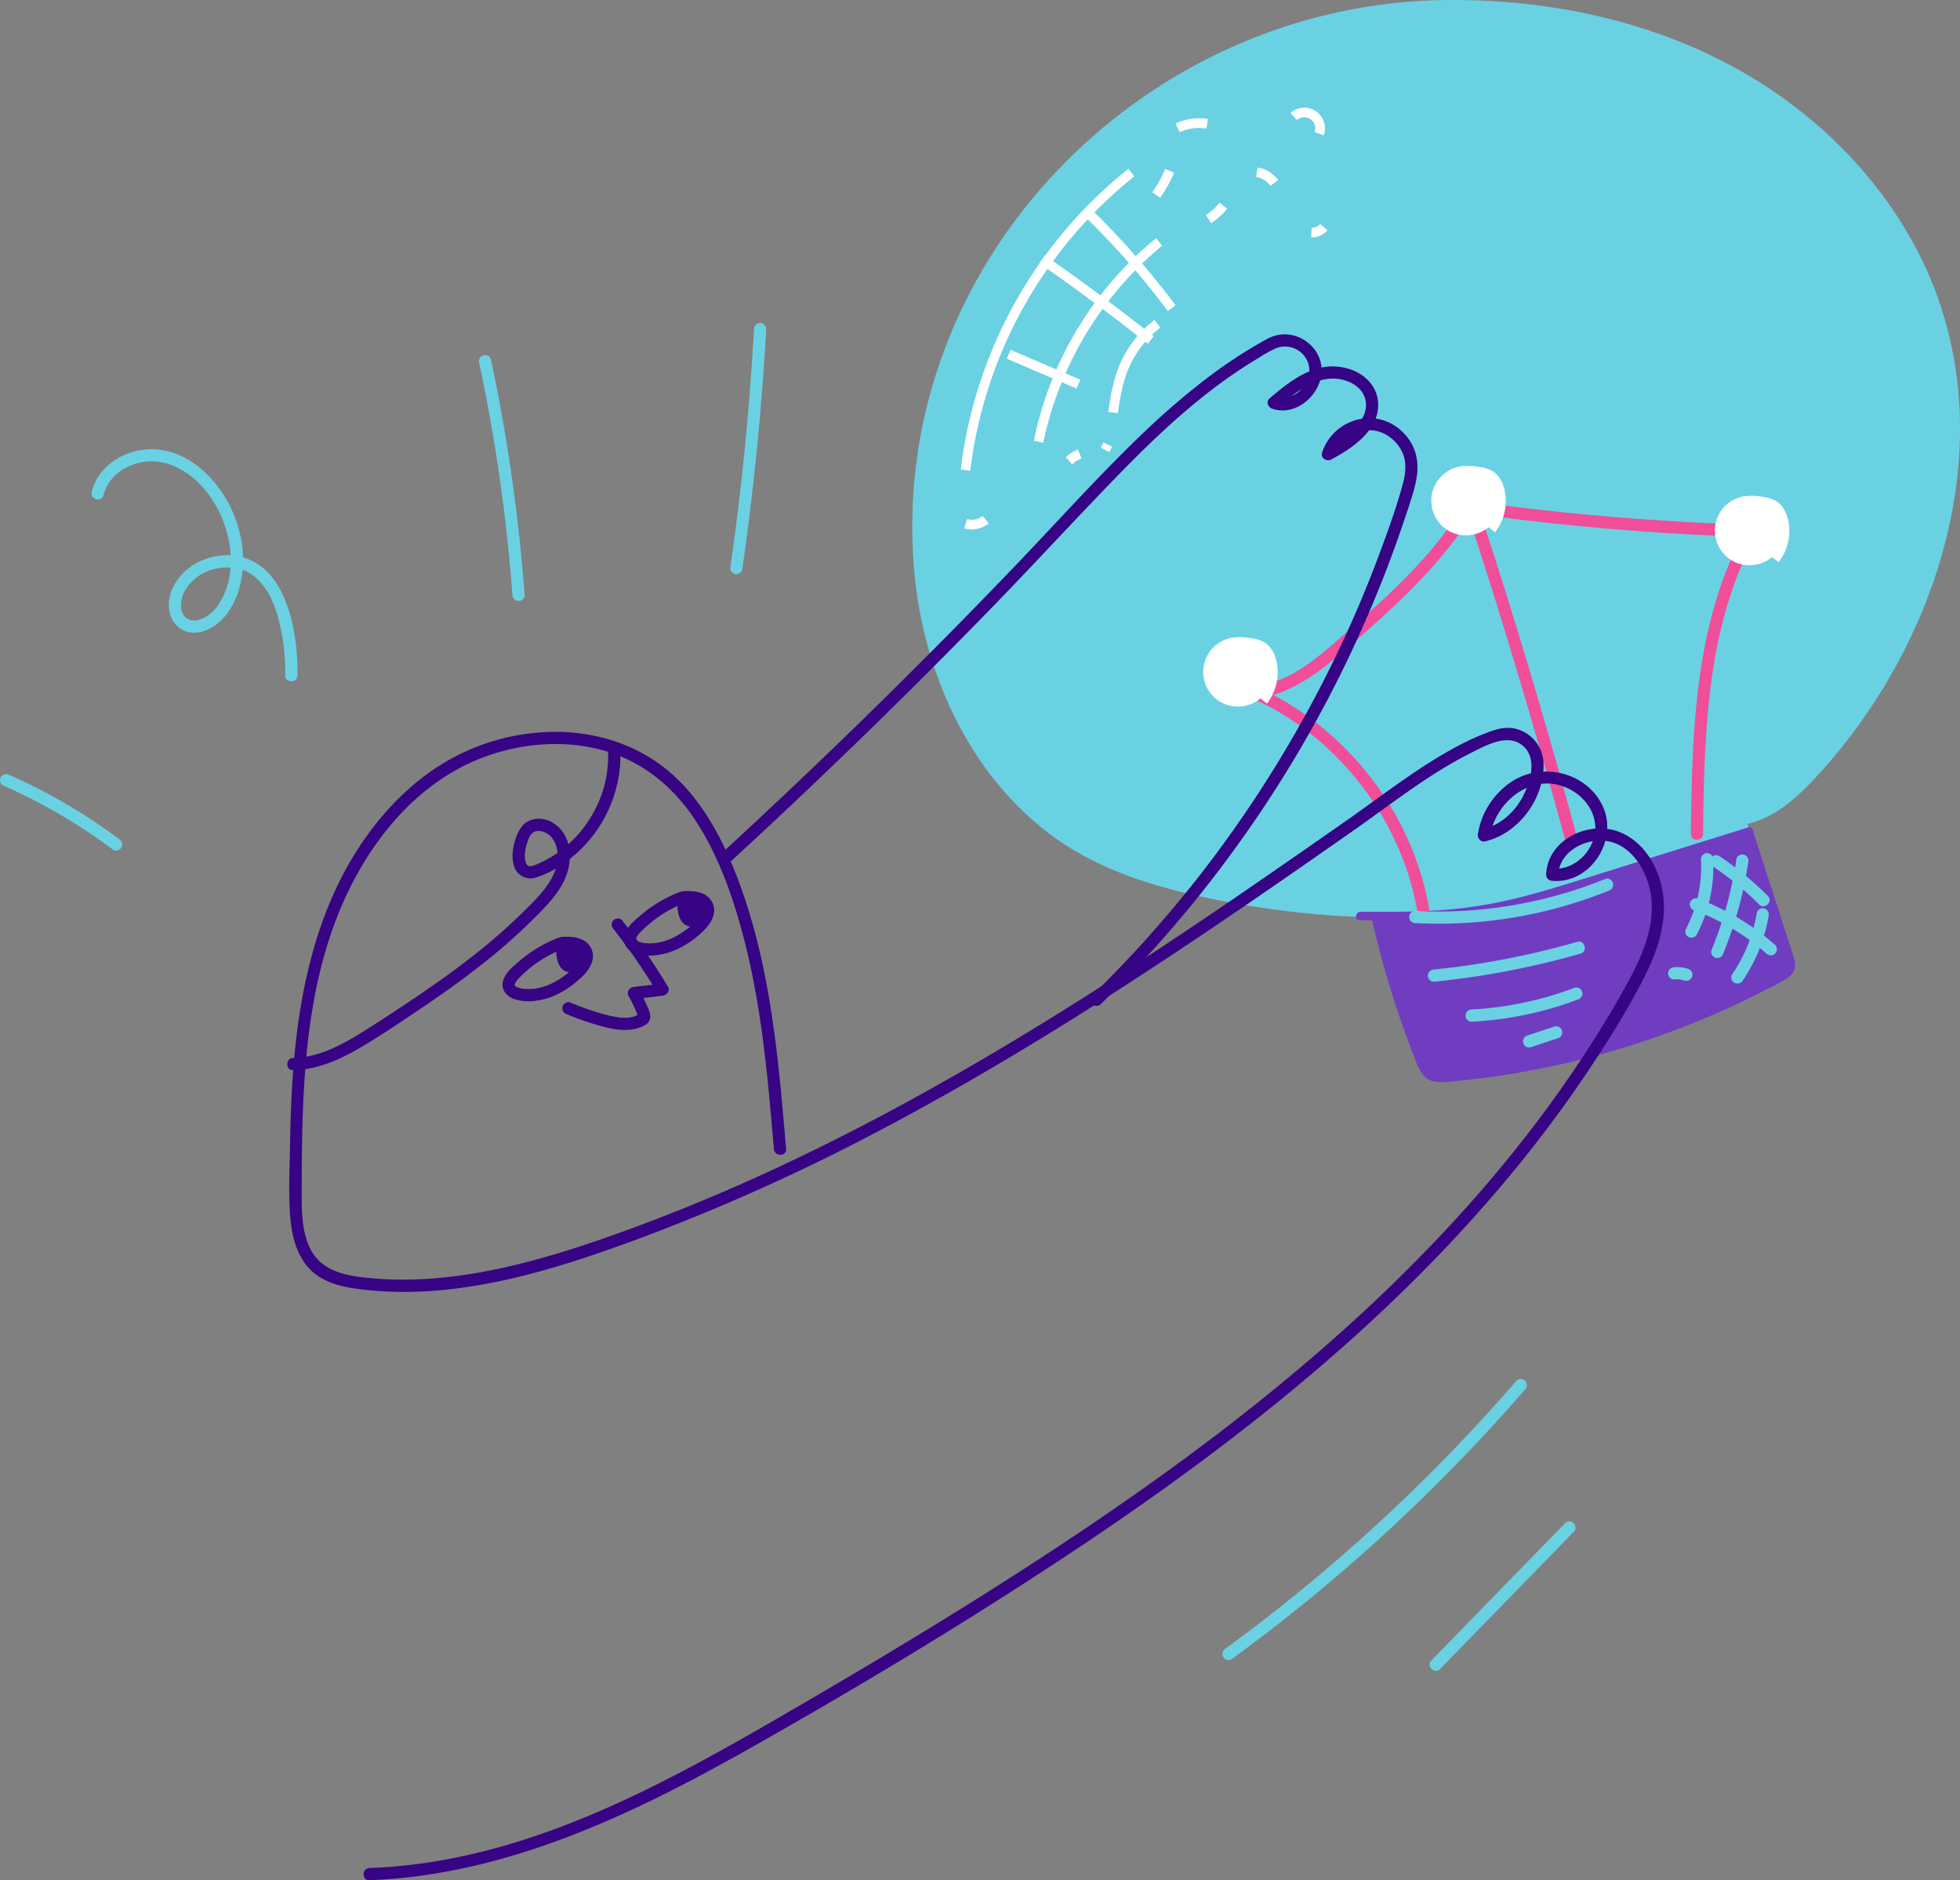 <?xml version="1.0" encoding="UTF-8"?>
<svg xmlns="http://www.w3.org/2000/svg" width="962.973" height="923.789" viewBox="0 0 962.973 923.789">
  <rect x="0" y="0" width="962.973" height="923.789" fill="#808080" stroke="none"/>
  <g id="Group_3207" data-name="Group 3207" transform="translate(-6509.385 -3995.371)">
    <path id="Path_126101" data-name="Path 126101" d="M7461.65,4142.207c-16.839-47.565-53.1-87.133-97.024-111.97s-95.052-35.5-145.506-34.836c-149.658,1.977-274.941,131.507-260.353,282.593,5.25,54.388,32.633,108.689,79.91,136.084,18.91,10.957,40.15,17.28,61.5,21.937a447.066,447.066,0,0,0,84.572,10.131,470.621,470.621,0,0,0,21.864,70.528c1.218,3.058,2.673,6.338,5.574,7.893,2.389,1.28,5.261,1.109,7.961.879a418.531,418.531,0,0,0,164.556-49.574c1.886-1.03,3.894-2.216,4.714-4.2.859-2.081.173-4.444-.518-6.586l-20.944-64.941c13.73-3.079,24.689-13.208,34.215-23.564C7459.513,4314.234,7489.919,4222.052,7461.65,4142.207Z" fill="#6ad1e3" style="isolation: isolate"></path>
    <path id="Path_126102" data-name="Path 126102" d="M7367.633,4254.5c-9.851,17.443-16.275,36.6-20.241,56.19-4.014,19.825-5.7,40.058-6.509,60.244-.457,11.365-.633,22.739-.779,34.111-.049,3.862,5.951,3.864,6,0,.257-20.011.6-40.048,2.417-59.99,1.773-19.489,5.024-38.934,11.148-57.559a166.765,166.765,0,0,1,13.145-29.968c1.9-3.367-3.28-6.394-5.181-3.028Z" fill="#f04e98"></path>
    <path id="Path_126103" data-name="Path 126103" d="M7229.843,4245.854q10.373,31.54,20.075,63.3,9.628,31.52,18.586,63.238,5.081,17.988,9.944,36.036c1,3.724,6.794,2.144,5.786-1.595q-8.641-32.058-17.962-63.928-9.253-31.63-19.175-63.061-5.628-17.824-11.468-35.581a3.068,3.068,0,0,0-3.691-2.095,3.031,3.031,0,0,0-2.1,3.69Z" fill="#f04e98"></path>
    <path id="Path_126104" data-name="Path 126104" d="M7119.966,4336.441a138.59,138.59,0,0,1,47.956,32.776,145.308,145.308,0,0,1,30.954,48.827,136.623,136.623,0,0,1,7.868,31.85,3.092,3.092,0,0,0,3,3c1.475,0,3.189-1.38,3-3a145.3,145.3,0,0,0-19.88-57.86,152.052,152.052,0,0,0-41.168-44.83,141.1,141.1,0,0,0-30.135-16.549c-1.5-.6-3.295.659-3.69,2.1a3.072,3.072,0,0,0,2.095,3.69Z" fill="#f04e98"></path>
    <path id="Path_126105" data-name="Path 126105" d="M7123.847,4338.789c17.34-.952,31.7-11.58,44.42-22.469,13.384-11.46,26.7-23.171,38.892-35.909a216.5,216.5,0,0,0,17.444-20.526c2.623-3.53,4.9-7.274,7.426-10.864.918-1.305,2.274-1.123,3.911-.925,2.5.3,4.988.667,7.483.991q29.858,3.885,59.875,6.364t60.107,3.542q3.716.132,7.431.242c3.862.115,3.858-5.885,0-6q-30.1-.9-60.128-3.194t-59.91-6.016c-4.956-.615-9.9-1.337-14.858-1.929a9.342,9.342,0,0,0-6.686,1.281c-1.83,1.322-2.887,3.389-4.093,5.243a175.957,175.957,0,0,1-16.02,20.8c-11.8,13.292-25.1,25.138-38.447,36.844-12.077,10.6-24.983,22.5-41.239,25.814a38.463,38.463,0,0,1-5.608.708,3.067,3.067,0,0,0-3,3,3.027,3.027,0,0,0,3,3Z" fill="#f04e98"></path>
    <g id="Group_3203" data-name="Group 3203">
      <path id="Path_126106" data-name="Path 126106" d="M7389.421,4471.669c.859-2.081.173-4.443-.519-6.586q-9.97-30.919-19.943-61.839l-79.561,24.862c-17.95,5.609-35.986,11.239-54.58,14.057-18.923,2.867-38.153,2.783-57.291,2.692l-.572,1.029q3.9.163,7.8.262a470.568,470.568,0,0,0,21.865,70.528c1.218,3.058,2.672,6.338,5.574,7.893,2.388,1.28,5.261,1.109,7.961.879a418.541,418.541,0,0,0,164.556-49.574C7386.593,4474.842,7388.6,4473.656,7389.421,4471.669Z" fill="#703dc1"></path>
      <path id="Path_126107" data-name="Path 126107" d="M7390.867,4472.068a9.7,9.7,0,0,0-.082-5.951c-.62-2.244-1.409-4.45-2.124-6.666q-2.186-6.779-4.372-13.557-4.41-13.676-8.821-27.351-2.532-7.849-5.062-15.7a1.524,1.524,0,0,0-1.846-1.048l-74.32,23.225c-12.03,3.759-24.044,7.608-36.251,10.762a222.847,222.847,0,0,1-37.292,6.512c-14.357,1.194-28.776,1.127-43.17,1.059a1.5,1.5,0,0,0-1.295.742l-.572,1.03a1.516,1.516,0,0,0,1.295,2.257q3.9.161,7.8.262l-1.446-1.1a472.573,472.573,0,0,0,15.8,54.468q2.4,6.736,5.011,13.4c1.359,3.471,2.583,7.465,5.409,10.066,3.275,3.013,7.62,2.734,11.749,2.37q6.641-.585,13.26-1.384a419.37,419.37,0,0,0,103.94-26.311q12.58-4.968,24.83-10.73,6.031-2.838,11.969-5.871c3.859-1.971,7.825-3.884,11.523-6.146a9.516,9.516,0,0,0,3.918-3.979c.8-1.743-1.787-3.27-2.59-1.515s-2.389,2.679-4.009,3.573c-1.9,1.051-3.821,2.071-5.743,3.084q-5.8,3.053-11.691,5.922-11.711,5.7-23.764,10.659a419.4,419.4,0,0,1-100.492,27.282q-6.513.919-13.054,1.623c-4.225.456-8.635,1.2-12.89,1.038a7.334,7.334,0,0,1-5.219-2.11,14.554,14.554,0,0,1-2.644-4.356c-1.785-4.079-3.288-8.307-4.83-12.481a470.724,470.724,0,0,1-16.02-52.665q-.81-3.361-1.572-6.734a1.525,1.525,0,0,0-1.447-1.1q-3.9-.1-7.8-.262l1.295,2.257.572-1.029-1.295.743c12.925.061,25.866.121,38.77-.732a223.263,223.263,0,0,0,37.345-5.664c12.2-2.923,24.185-6.666,36.155-10.407l37.637-11.761,41.924-13.1-1.845-1.047q8.591,26.638,17.182,53.276l2.454,7.611c.7,2.17,1.649,4.48.825,6.741C7387.312,4473.088,7390.21,4473.871,7390.867,4472.068Z" fill="#703dc1"></path>
    </g>
    <path id="Path_126108" data-name="Path 126108" d="M6895.6,4559.88c-3.913-46.109-7.9-93.282-25.279-136.646-7.364-18.38-17.366-36.474-32.818-49.291-14.282-11.848-32.236-18.012-50.675-18.89a106.475,106.475,0,0,0-54.06,12.172c-16.844,8.835-31.012,22.266-42.213,37.518-25.543,34.781-34.569,78.057-37.4,120.336-.794,11.858-1.142,23.741-1.328,35.622-.168,10.74-.744,21.651.141,32.371.7,8.473,2.561,17.138,7.949,23.941,6.364,8.036,16.308,10.508,26.023,11.739,46.927,5.946,93.769-8.695,137.273-24.766a1005.5,1005.5,0,0,0,122.6-55.437c40.091-21.272,78.972-44.762,117.071-69.406,38.046-24.609,75.326-50.375,112.417-76.393,18.323-12.854,36.294-27.155,56.361-37.228,7.64-3.834,19.022-10.538,26.56-3.164,6.508,6.366,2.9,17.839-.856,24.752-4.227,7.774-11.08,13.718-19.76,15.819l3.69,3.69c3.061-18.871,23.178-33.577,41.121-22.446,7.628,4.731,12.584,13.56,10.14,22.569-2.463,9.084-10.926,16.254-20.543,15.388l3,3c.433-11.27,13.108-17.951,23.348-16.607,12.779,1.678,20.384,14.981,22.13,26.627,2.29,15.278-4.463,30.295-11.6,43.374-6.867,12.576-14.406,24.812-22.29,36.773-31.268,47.433-69.445,89.972-111.318,128.257-42.483,38.842-88.72,73.37-136.512,105.375-48.265,32.322-98.142,62.221-148.409,91.308-54.749,31.68-112.713,62.82-176.356,71.023q-11.492,1.481-23.081,1.9c-3.849.146-3.868,6.146,0,6,66.446-2.505,127.759-31.531,184.713-63.593,53.5-30.118,106.308-61.86,157.531-95.713,49.94-33,98.341-68.623,142.779-108.8,43.787-39.592,83.639-83.786,116.128-133.171,8.315-12.64,16.345-25.579,23.415-38.963,7.1-13.439,13.071-28.547,10.982-44.021-1.68-12.437-8.484-24.984-20.341-30.3-10.207-4.574-23.189-1.792-30.944,6.207a21.5,21.5,0,0,0-6.17,14.325,3.065,3.065,0,0,0,3,3c18.617,1.677,32.389-19.71,24.987-36.26-7.637-17.078-30.013-22.448-45.179-12.286a38.249,38.249,0,0,0-16.312,25.44c-.363,2.241,1.3,4.269,3.691,3.691,16.638-4.027,29.169-21.427,28.534-38.513a18.065,18.065,0,0,0-13.435-16.718c-4.355-1.118-8.418-.277-12.562,1.207a119.709,119.709,0,0,0-14.682,6.457c-19.6,10.15-37.257,24.128-55.277,36.767q-27.691,19.422-55.593,38.541c-36.9,25.179-74.285,49.688-112.647,72.595s-77.689,44.2-118.308,62.8q-30.489,13.965-61.923,25.72c-21.863,8.129-44.071,15.659-66.874,20.7-22.858,5.051-46.541,7.478-69.868,4.556-10.172-1.274-19.929-4.25-24.793-14.022-3.985-8.008-4.178-17.575-4.163-26.331.081-45.07.5-91.87,16.617-134.593,13.464-35.7,39.112-69.466,76.511-81.8,17.537-5.783,36.786-7,54.686-2.117,19.172,5.229,34.522,17.648,45.386,34.106,11.833,17.927,19.009,38.827,24.324,59.5,5.8,22.577,9.04,45.718,11.421,68.878,1.144,11.129,2.1,22.277,3.042,33.424.324,3.819,6.327,3.854,6,0Z" fill="#360484"></path>
    <path id="Path_126109" data-name="Path 126109" d="M6867.05,4419.861q33.555-30.809,66.225-62.561t64.41-64.428c20.235-20.828,39.866-42.229,60.091-63.062,18.888-19.456,38.738-38.3,61.458-53.257q4.1-2.7,8.316-5.217a73.46,73.46,0,0,1,8.5-4.768,12.092,12.092,0,0,1,12.365,1.847,11.631,11.631,0,0,1,3.9,11.941,14.763,14.763,0,0,1-9.622,10.141,10.428,10.428,0,0,1-6.682-.117l1.323,5.014c8.97-7.566,20.237-16.933,32.81-13.146,4.378,1.318,8.594,4.306,9.922,8.872,1.433,4.929-.694,9.716-3.947,13.4-4.334,4.914-10.028,8.439-15.785,11.448l4.407,3.387c2.975-9.327,13.757-14.944,23.027-11.63a19.122,19.122,0,0,1,10.179,9.053c2.827,5.33,2.07,11.253.531,16.862-3.208,11.687-7.4,23.2-11.632,34.545q-6.237,16.719-13.49,33.034a597.847,597.847,0,0,1-73.592,123.014,589.824,589.824,0,0,1-47.388,53.885q-3.189,3.207-6.428,6.366c-2.767,2.7,1.477,6.943,4.243,4.243a590.711,590.711,0,0,0,50.325-55.8,603.4,603.4,0,0,0,42.9-61.6,597.03,597.03,0,0,0,34.773-66.3q7.71-17.26,14.341-34.977,3.313-8.873,6.34-17.847c2.062-6.114,4.253-12.272,5.8-18.539,1.575-6.367,1.776-12.818-1.026-18.858a24.988,24.988,0,0,0-10.991-11.435c-10.283-5.314-22.87-2-29.871,7.057a23.635,23.635,0,0,0-3.834,7.337c-.836,2.62,2.2,4.542,4.407,3.388,10.908-5.7,25.1-15.451,22.92-29.63-.967-6.295-5.623-11.326-11.33-13.843a27.117,27.117,0,0,0-19.653-.818c-8.489,2.825-15.47,8.607-22.207,14.291-1.85,1.56-.627,4.338,1.324,5.014,11.709,4.055,24.107-6.914,24.294-18.61.186-11.631-11.678-20.407-22.769-17.275-3.188.9-6.087,2.768-8.932,4.412q-4.5,2.6-8.87,5.418c-5.918,3.81-11.655,7.9-17.232,12.188a378.768,378.768,0,0,0-32.221,28.1c-21.328,20.628-41.147,42.787-61.686,64.188q-32.893,34.275-66.8,67.559t-68.783,65.538q-4.3,3.976-8.614,7.937c-2.851,2.617,1.4,6.851,4.242,4.242Z" fill="#360484"></path>
    <path id="Path_126110" data-name="Path 126110" d="M6808.061,4363.713c1.119,17.246-6.236,34.3-18.947,46.028a54.223,54.223,0,0,1-10.207,7.437,52.626,52.626,0,0,1-5.492,2.712,12.289,12.289,0,0,1-3.239,1.055,4.293,4.293,0,0,1-.865-.017c.176.019.47.14,0-.032-.157-.057-.328-.1-.487-.148.643.217-.014-.068-.158-.122-.421-.159-.106-.084.037.048-.144-.133-.278-.281-.422-.413-.311-.284.253.4.024.045-.11-.172-.223-.339-.323-.518-.081-.146-.153-.3-.226-.447.248.516.051.127.014,0-.125-.433-.263-.856-.354-1.3-.037-.182-.07-.366-.1-.55.091.569,0-.056-.011-.2-.027-.444-.056-.885-.057-1.33,0-.4.01-.807.034-1.209.012-.211.138-1.478.078-1.027a26.686,26.686,0,0,1,1.487-5.6,10.339,10.339,0,0,1,1.41-2.749,4.2,4.2,0,0,1,1.787-1.4,4.66,4.66,0,0,1,2.02-.33,7.061,7.061,0,0,1,2.673.543,9.228,9.228,0,0,1,3.968,3c2.532,3.37,3.137,7.915,2.462,11.907-1.67,9.871-9.8,17.443-16.583,24.171-15.32,15.2-32.595,28.222-50.4,40.355q-13.441,9.162-27.2,17.866c-8.747,5.52-17.95,10.81-28.2,12.883a41.384,41.384,0,0,1-7.359.795c-3.855.079-3.869,6.08,0,6,11.783-.244,22.719-5.058,32.734-10.924s19.688-12.433,29.321-18.912c19.529-13.135,38.6-27.21,55.344-43.82,7.691-7.63,16.614-16.334,18.242-27.575.756-5.221.11-10.832-2.863-15.314-2.772-4.18-7.639-7.274-12.8-6.954a10.53,10.53,0,0,0-7.141,3.19,18.651,18.651,0,0,0-3.711,7.162c-1.268,3.885-1.878,8.423-.731,12.416a8.486,8.486,0,0,0,10.852,6.095,47.5,47.5,0,0,0,13.41-6.761,65.092,65.092,0,0,0,28-49.149,55.969,55.969,0,0,0-.03-6.9,3.071,3.071,0,0,0-3-3,3.026,3.026,0,0,0-3,3Z" fill="#360484"></path>
    <path id="Path_126111" data-name="Path 126111" d="M6783.658,4456.123a66.959,66.959,0,0,0-19.51,11.77c-2.859,2.485-6.347,5.409-7.521,9.142-1.37,4.36,1.526,7.865,5.472,9.259a24.1,24.1,0,0,0,11.111.7,34.477,34.477,0,0,0,10.524-3.373,45.851,45.851,0,0,0,9.521-6.439c2.919-2.514,5.774-5.44,7-9.18a8.889,8.889,0,0,0-4-10.532c-3.133-1.8-7-1.989-10.526-1.788a3.067,3.067,0,0,0-3,3,3.027,3.027,0,0,0,3,3,16.367,16.367,0,0,1,6.826.64c.53.19-.571-.311.274.115a7.622,7.622,0,0,1,.779.446c.509.336.19.146.1.063a4.767,4.767,0,0,1,.614.626c-.345-.438.185.366.193.383-.2-.38.07.167.087.229a3,3,0,0,1,.039,1.655c-.687,2.757-3.114,4.887-5.157,6.694a40.313,40.313,0,0,1-7.132,5.046c-4.81,2.67-10.4,4.324-15.922,3.57a10.143,10.143,0,0,1-3.3-.911c-.778-.437-1.054-.629-.707-1.607a8.83,8.83,0,0,1,2.178-2.9q1.676-1.728,3.485-3.321a58.585,58.585,0,0,1,17.177-10.5,3.091,3.091,0,0,0,2.1-3.69,3.022,3.022,0,0,0-3.69-2.1Z" fill="#360484"></path>
    <path id="Path_126112" data-name="Path 126112" d="M6790.461,4457.574a5.017,5.017,0,0,0-3.711-.355,6,6,0,0,0-3.04,2.3c-1.343,1.848-1.112,4.3-.719,6.4a11.061,11.061,0,0,0,1.585,4.367,6.115,6.115,0,0,0,5.6,2.81,6.783,6.783,0,0,0,3.276-1.129,9.483,9.483,0,0,0,2.386-2.453,9.2,9.2,0,0,0,1.272-2.735,5.77,5.77,0,0,0-.4-4.1,6.939,6.939,0,0,0-2.235-2.413,11.148,11.148,0,0,0-1.944-1.18,6.764,6.764,0,0,0-3.484-.816,5.433,5.433,0,0,0-4.014,2.378c-2.452,3.32-1.708,8.819,2.242,10.652a6.154,6.154,0,0,0,6.5-.518,6.972,6.972,0,0,0,2.632-5.448,9.4,9.4,0,0,0-2.3-5.838c-1.5-1.917-4.057-3.465-6.458-2.069-2.361,1.373-2.38,4.515-1.864,6.866a9.837,9.837,0,0,0,2.759,4.92,3.966,3.966,0,0,0,4.781.742,4.661,4.661,0,0,0,2.037-3.885,7.8,7.8,0,0,0-2.09-5.7,4.359,4.359,0,0,0-3.856-1.54,4.429,4.429,0,0,0-3.429,3.067,7.147,7.147,0,0,0-.211,3.677,10.6,10.6,0,0,0,1.006,2.906,19.674,19.674,0,0,0,1.277,2.2,3,3,0,0,0,5.181-3.028,18.7,18.7,0,0,1-1.459-2.6l.3.716a7.6,7.6,0,0,1-.523-1.791l.107.8a5.358,5.358,0,0,1-.015-1.157l-.107.8a3.947,3.947,0,0,1,.227-.925l-.3.717c.057-.121.4-.634.058-.178q-.275.333-.048.1-.672.464-.274.268l-.716.3.123-.035-.8.107a.859.859,0,0,1,.262-.011l-.8-.107a.905.905,0,0,1,.277.077l-.716-.3a1.426,1.426,0,0,1,.252.146q-.612-.489-.27-.181c.071.069.141.141.208.215q.3.348-.186-.261a11.462,11.462,0,0,1,.584,1.041l-.3-.717a5.411,5.411,0,0,1,.312,1.152l-.107-.8a5.177,5.177,0,0,1,.016,1.192l.107-.8a2.84,2.84,0,0,1-.163.653l.3-.717a1.45,1.45,0,0,1-.122.229,2.116,2.116,0,0,1,.724-.752l.717-.3a.669.669,0,0,1-.234.061l.8-.107-.14-.005.8.107a.847.847,0,0,1-.265-.085l.717.3c-.434-.253.383.388.2.167-.079-.1-.182-.18-.267-.272s-.167-.2-.254-.292c-.221-.244.449.645.142.177a8.781,8.781,0,0,1-.744-1.351l.3.717a7.851,7.851,0,0,1-.492-1.784l.107.8a7.285,7.285,0,0,1-.014-1.841l-.107.8a3.06,3.06,0,0,1,.146-.571l-.3.716q.213-.4-.24.247-.658.442-.268.238l-.717.3a.958.958,0,0,1,.249-.061l-.8.107a1.147,1.147,0,0,1,.259,0l-.8-.107a2.424,2.424,0,0,1,.4.1l-.716-.3c.159.07.3.157.452.24.261.144-.595-.525-.14-.1a9.626,9.626,0,0,1,.681.75c.386.448-.4-.593-.08-.1.087.134.181.263.266.4a7.679,7.679,0,0,1,.519.981l-.3-.717a6.048,6.048,0,0,1,.416,1.513l-.107-.8a4.832,4.832,0,0,1-.011,1.114l.107-.8a4.844,4.844,0,0,1-.289,1.057l.3-.717a4.454,4.454,0,0,1-.278.544c-.063.1-.273.377.044-.025.346-.439.051-.071-.021.006s-.127.123-.19.186c-.3.3.29-.245.295-.221.014.066-.522.289-.59.317l.717-.3a3.526,3.526,0,0,1-.646.17l.8-.107a3.671,3.671,0,0,1-.8.007l.8.107a3.954,3.954,0,0,1-.908-.236l.717.3a4.24,4.24,0,0,1-.544-.275c-.056-.034-.259-.122-.282-.19.018.054.626.529.244.162-.065-.063-.124-.132-.188-.2-.245-.241.423.631.177.233a5.045,5.045,0,0,1-.34-.64l.3.717a4.736,4.736,0,0,1-.269-1.018l.107.8a5.267,5.267,0,0,1,0-1.212l-.107.8a5.65,5.65,0,0,1,.363-1.326l-.3.716c.146-.327.384-.616.526-.937-.3.373-.376.475-.223.3a2.01,2.01,0,0,1,.163-.166q-.621.446-.239.188a1.976,1.976,0,0,1,.284-.142l-.717.3a2.994,2.994,0,0,1,.457-.124l-.8.107a3.139,3.139,0,0,1,.628-.008l-.8-.107a4.576,4.576,0,0,1,1.109.309l-.716-.3a11.308,11.308,0,0,1,1.877,1.068c.554.384-.476-.437-.078-.068.107.1.218.191.32.295.067.068.131.138.193.211l-.3-.384c.1.023.234.4.273.487l-.3-.717a3.028,3.028,0,0,1,.159.57l-.107-.8a3.419,3.419,0,0,1,0,.663l.107-.8a4.874,4.874,0,0,1-.319,1.135l.3-.716a8.929,8.929,0,0,1-.46.92c-.091.156-.185.308-.287.457-.147.215-.5.472.1-.117a5.564,5.564,0,0,0-.641.652q.618-.46.245-.19l-.127.085a4.339,4.339,0,0,1-.541.292l.717-.3a4.427,4.427,0,0,1-1.032.3l.8-.107a3.883,3.883,0,0,1-.91,0l.8.107a3.551,3.551,0,0,1-.73-.2l.716.3c-.2-.09-.371-.221-.564-.316.6.3.471.389.22.143-.075-.074-.139-.162-.216-.233-.2-.185.44.663.2.249-.055-.094-.117-.183-.172-.277a6.133,6.133,0,0,1-.324-.655l.3.716a14.4,14.4,0,0,1-.841-3.382l.107.8a7.438,7.438,0,0,1-.055-1.712l-.107.8a4.651,4.651,0,0,1,.241-.985l-.3.716a4.814,4.814,0,0,1,.243-.464c.237-.419-.51.544-.137.193.273-.258.34-.139-.206.124.154-.074.294-.183.451-.257l-.717.3a2.639,2.639,0,0,1,.6-.172l-.8.107a2.276,2.276,0,0,1,.493.005l-.8-.108a2.594,2.594,0,0,1,.363.1l-.717-.3.118.053a3.27,3.27,0,0,0,2.312.3,3,3,0,0,0,2.095-3.69,2.9,2.9,0,0,0-1.379-1.793Z" fill="#360484"></path>
    <path id="Path_126113" data-name="Path 126113" d="M6843.211,4433.667a66.933,66.933,0,0,0-19.509,11.77c-2.86,2.485-6.348,5.409-7.521,9.142-1.371,4.359,1.526,7.864,5.471,9.259a24.117,24.117,0,0,0,11.111.7,34.512,34.512,0,0,0,10.524-3.373,45.9,45.9,0,0,0,9.521-6.439c2.919-2.514,5.774-5.441,7-9.181a8.887,8.887,0,0,0-4-10.531c-3.132-1.8-7-1.989-10.526-1.788a3.067,3.067,0,0,0-3,3,3.029,3.029,0,0,0,3,3,16.341,16.341,0,0,1,6.826.64c.531.19-.571-.312.275.115a7.913,7.913,0,0,1,.778.446c.509.335.19.145.095.063a4.762,4.762,0,0,1,.614.625c-.344-.438.185.367.193.383-.2-.379.07.167.087.23a2.99,2.99,0,0,1,.039,1.655c-.687,2.756-3.113,4.886-5.157,6.694a40.251,40.251,0,0,1-7.132,5.045c-4.809,2.671-10.4,4.325-15.921,3.571a10.139,10.139,0,0,1-3.305-.912c-.779-.436-1.055-.628-.708-1.606a8.835,8.835,0,0,1,2.178-2.9q1.677-1.728,3.485-3.322a58.582,58.582,0,0,1,17.177-10.5,3.09,3.09,0,0,0,2.095-3.69,3.02,3.02,0,0,0-3.69-2.1Z" fill="#360484"></path>
    <path id="Path_126114" data-name="Path 126114" d="M6850.015,4435.117a5.033,5.033,0,0,0-3.712-.355,6.006,6.006,0,0,0-3.04,2.3c-1.343,1.848-1.111,4.3-.719,6.405a11.081,11.081,0,0,0,1.585,4.368,6.115,6.115,0,0,0,5.6,2.809,6.782,6.782,0,0,0,3.277-1.128,9.47,9.47,0,0,0,2.385-2.454,9.228,9.228,0,0,0,1.273-2.735,5.775,5.775,0,0,0-.4-4.1,6.946,6.946,0,0,0-2.235-2.413,11.246,11.246,0,0,0-1.944-1.181,6.759,6.759,0,0,0-3.485-.815,5.434,5.434,0,0,0-4.014,2.378c-2.452,3.319-1.708,8.818,2.243,10.652a6.154,6.154,0,0,0,6.5-.518,6.975,6.975,0,0,0,2.633-5.449,9.4,9.4,0,0,0-2.3-5.837c-1.5-1.918-4.057-3.466-6.458-2.07-2.361,1.373-2.379,4.516-1.864,6.867a9.842,9.842,0,0,0,2.759,4.92,3.968,3.968,0,0,0,4.782.742,4.661,4.661,0,0,0,2.036-3.886,7.8,7.8,0,0,0-2.09-5.7,4.356,4.356,0,0,0-3.855-1.54,4.424,4.424,0,0,0-3.429,3.067,7.146,7.146,0,0,0-.212,3.677,10.655,10.655,0,0,0,1.006,2.906,20.009,20.009,0,0,0,1.277,2.2,3,3,0,1,0,5.181-3.028,18.662,18.662,0,0,1-1.458-2.6l.3.717a7.544,7.544,0,0,1-.522-1.792l.107.8a5.266,5.266,0,0,1-.016-1.157l-.107.8a4.013,4.013,0,0,1,.227-.924l-.3.717c.056-.121.4-.635.058-.179q-.278.334-.049.1-.672.463-.273.269l-.717.3.123-.035-.8.107a.826.826,0,0,1,.262-.011l-.8-.108a.963.963,0,0,1,.277.078l-.717-.3a1.445,1.445,0,0,1,.252.147q-.612-.489-.27-.181c.072.069.141.141.208.215q.3.348-.185-.261a11.445,11.445,0,0,1,.584,1.04l-.3-.716a5.471,5.471,0,0,1,.313,1.152l-.107-.8a5.232,5.232,0,0,1,.015,1.192l.107-.8a2.754,2.754,0,0,1-.163.652l.3-.716a1.457,1.457,0,0,1-.122.228,2.146,2.146,0,0,1,.723-.752l.717-.3a.644.644,0,0,1-.233.06l.8-.107-.14-.005.8.108a.848.848,0,0,1-.264-.086l.716.3c-.434-.253.383.387.2.166-.08-.1-.182-.179-.268-.272s-.167-.2-.253-.291c-.222-.244.448.644.141.177a8.791,8.791,0,0,1-.743-1.351l.3.716a7.905,7.905,0,0,1-.491-1.783l.107.8a7.308,7.308,0,0,1-.015-1.841l-.107.8a2.941,2.941,0,0,1,.147-.572l-.3.717q.213-.4-.24.247c-.438.294-.528.373-.268.237l-.716.3a.944.944,0,0,1,.248-.062l-.8.107a1.124,1.124,0,0,1,.259,0l-.8-.107a2.293,2.293,0,0,1,.4.1l-.717-.3c.16.069.3.157.452.24.261.144-.6-.525-.14-.1a9.638,9.638,0,0,1,.682.75c.386.448-.4-.593-.081-.1.087.134.182.263.267.4a7.8,7.8,0,0,1,.518.981l-.3-.716a6.06,6.06,0,0,1,.415,1.512l-.107-.8a4.888,4.888,0,0,1-.01,1.114l.107-.8a4.844,4.844,0,0,1-.29,1.057l.3-.716a4.526,4.526,0,0,1-.278.544c-.063.1-.272.376.045-.026.346-.439.051-.07-.021.006s-.127.124-.19.187c-.3.3.29-.246.295-.221.013.065-.523.288-.591.317l.717-.3a3.432,3.432,0,0,1-.646.171l.8-.107a3.676,3.676,0,0,1-.8.007l.8.107a4.044,4.044,0,0,1-.907-.236l.716.3a4.148,4.148,0,0,1-.544-.275c-.055-.034-.259-.121-.282-.189.018.053.627.529.245.161-.066-.063-.124-.132-.189-.195-.245-.241.424.631.177.233a4.92,4.92,0,0,1-.339-.64l.3.716a4.636,4.636,0,0,1-.268-1.018l.107.8a5.24,5.24,0,0,1,0-1.212l-.107.8a5.642,5.642,0,0,1,.364-1.326l-.3.717c.146-.328.384-.616.526-.938-.3.374-.376.475-.223.3.051-.058.106-.114.163-.167q-.62.446-.239.189a2.061,2.061,0,0,1,.284-.143l-.717.3a2.983,2.983,0,0,1,.457-.124l-.8.107a3.213,3.213,0,0,1,.628-.009l-.8-.107a4.6,4.6,0,0,1,1.11.31l-.717-.3a11.277,11.277,0,0,1,1.878,1.069c.554.383-.476-.437-.079-.069.107.1.218.191.32.295.067.068.132.139.193.211l-.3-.384c.1.023.234.4.273.488l-.3-.717a3.037,3.037,0,0,1,.159.569l-.107-.8a3.343,3.343,0,0,1,0,.663l.107-.8a4.9,4.9,0,0,1-.32,1.136l.3-.717a9.044,9.044,0,0,1-.46.921c-.09.155-.185.308-.286.456-.147.215-.5.473.1-.117a5.641,5.641,0,0,0-.641.652q.618-.46.246-.189l-.128.085a4.571,4.571,0,0,1-.54.292l.716-.3a4.464,4.464,0,0,1-1.032.3l.8-.108a3.887,3.887,0,0,1-.91,0l.8.107a3.585,3.585,0,0,1-.731-.2l.717.3c-.2-.09-.372-.22-.564-.316.6.3.47.39.219.143-.075-.073-.139-.162-.216-.233-.2-.184.44.663.2.249-.054-.093-.117-.182-.172-.276a6.334,6.334,0,0,1-.324-.656l.3.717a14.411,14.411,0,0,1-.841-3.383l.107.8a7.44,7.44,0,0,1-.054-1.712l-.108.8a4.58,4.58,0,0,1,.242-.985l-.3.717a4.785,4.785,0,0,1,.243-.465c.237-.418-.509.544-.137.194.274-.258.341-.139-.206.124.154-.074.294-.183.451-.258l-.716.3a2.648,2.648,0,0,1,.6-.173l-.8.108a2.312,2.312,0,0,1,.493,0l-.8-.107a2.385,2.385,0,0,1,.362.1l-.717-.3.118.052a3.265,3.265,0,0,0,2.312.3,3.06,3.06,0,0,0,1.793-1.379,3.027,3.027,0,0,0,.3-2.312,2.911,2.911,0,0,0-1.378-1.793Z" fill="#360484"></path>
    <path id="Path_126115" data-name="Path 126115" d="M6810.764,4451.758a303.661,303.661,0,0,1,21.552,31.321l2.59-4.514-14.093,1.72c-2.19.267-3.825,2.359-2.59,4.514,1.073,1.873,2.067,3.789,2.96,5.755q.6,1.332,1.132,2.693c.153.4.274.853.46,1.234q.149.591.106.348a1.716,1.716,0,0,1,.379-.974,19.173,19.173,0,0,0-2.081.874,14.991,14.991,0,0,1-2.234.523,22.067,22.067,0,0,1-5.887-.066,67.707,67.707,0,0,1-11.284-2.789c-4.181-1.3-8.291-2.815-12.326-4.514-1.494-.629-3.3.677-3.69,2.1a3.079,3.079,0,0,0,2.1,3.691,135.33,135.33,0,0,0,14.121,5.059c4.556,1.348,9.269,2.593,14.05,2.665a21.863,21.863,0,0,0,6.948-.939c2.274-.73,5.13-1.867,5.76-4.456.622-2.554-1-5.364-1.992-7.627a68.482,68.482,0,0,0-3.336-6.6l-2.591,4.514,14.093-1.72c2.152-.263,3.876-2.376,2.59-4.515a315.58,315.58,0,0,0-22.489-32.535c-1-1.274-3.193-1.05-4.243,0a3.074,3.074,0,0,0,0,4.243Z" fill="#360484"></path>
    <path id="Path_126116" data-name="Path 126116" d="M7204.739,4448.9a223.28,223.28,0,0,0,74.949-8.891q10.215-3.03,20.1-7.044a3.1,3.1,0,0,0,2.1-3.69c-.392-1.423-2.18-2.708-3.691-2.1A218.29,218.29,0,0,1,7226.035,4443q-10.644.474-21.3-.092a3,3,0,0,0,0,6Z" fill="#6ad1e3"></path>
    <path id="Path_126117" data-name="Path 126117" d="M7213.913,4477.714a412.528,412.528,0,0,0,56.337-9.653q7.876-1.928,15.671-4.169c3.705-1.063,2.13-6.854-1.595-5.785a406.593,406.593,0,0,1-54.872,11.729c-5.166.735-10.349,1.351-15.541,1.878a3.084,3.084,0,0,0-3,3,3.021,3.021,0,0,0,3,3Z" fill="#6ad1e3"></path>
    <path id="Path_126118" data-name="Path 126118" d="M7232.413,4497.36a172.9,172.9,0,0,0,52.234-10.915,3.085,3.085,0,0,0,2.1-3.69,3.023,3.023,0,0,0-3.69-2.1,167.594,167.594,0,0,1-50.639,10.7,3.064,3.064,0,0,0-3,3,3.028,3.028,0,0,0,3,3Z" fill="#6ad1e3"></path>
    <path id="Path_126119" data-name="Path 126119" d="M7261.476,4509.913l13.253-4.42a3,3,0,0,0-1.6-5.786l-13.253,4.421a3,3,0,0,0,1.6,5.785Z" fill="#6ad1e3"></path>
    <path id="Path_126120" data-name="Path 126120" d="M7345.081,4417.54a65.483,65.483,0,0,1-7.27,34.04,3.067,3.067,0,0,0,1.076,4.1,3.033,3.033,0,0,0,4.1-1.077,71.522,71.522,0,0,0,8.089-37.068,3.066,3.066,0,0,0-3-3,3.027,3.027,0,0,0-3,3Z" fill="#6ad1e3"></path>
    <path id="Path_126121" data-name="Path 126121" d="M7362.523,4417.394a192.723,192.723,0,0,1-12.286,44.891c-.614,1.5.666,3.3,2.1,3.69a3.073,3.073,0,0,0,3.69-2.1,192.662,192.662,0,0,0,12.286-44.891,3.1,3.1,0,0,0-2.1-3.69c-1.413-.388-3.453.482-3.69,2.1Z" fill="#6ad1e3"></path>
    <path id="Path_126122" data-name="Path 126122" d="M7372.541,4443.787a75.332,75.332,0,0,1-12.131,30.315,3,3,0,1,0,5.181,3.028,79.444,79.444,0,0,0,12.736-31.748,3.091,3.091,0,0,0-2.1-3.69,3.024,3.024,0,0,0-3.691,2.1Z" fill="#6ad1e3"></path>
    <path id="Path_126123" data-name="Path 126123" d="M7341.8,4442.635a113.347,113.347,0,0,1,35.485,21.256,3.071,3.071,0,0,0,4.242,0,3.028,3.028,0,0,0,0-4.243,121.228,121.228,0,0,0-38.132-22.8,3.027,3.027,0,0,0-3.69,2.1,3.064,3.064,0,0,0,2.095,3.69Z" fill="#6ad1e3"></path>
    <path id="Path_126124" data-name="Path 126124" d="M7351.1,4421.15a155.717,155.717,0,0,1,22.6,18.627c2.74,2.727,6.985-1.514,4.242-4.242a163.814,163.814,0,0,0-23.814-19.565,3,3,0,1,0-3.029,5.18Z" fill="#6ad1e3"></path>
    <path id="Path_126125" data-name="Path 126125" d="M7331.961,4476.6a15.8,15.8,0,0,1,3.331.078l-.8-.107a15.886,15.886,0,0,1,2.6.581,3,3,0,0,0,3.69-2.095,3.04,3.04,0,0,0-.3-2.312,3.231,3.231,0,0,0-1.793-1.379,17.836,17.836,0,0,0-6.732-.766,3.211,3.211,0,0,0-2.121.879,3,3,0,0,0,0,4.242,2.946,2.946,0,0,0,2.121.879Z" fill="#6ad1e3"></path>
    <path id="Path_126126" data-name="Path 126126" d="M7347.786,4481.516" fill="none" stroke="#6ad1e3" stroke-miterlimit="10" stroke-width="2"></path>
    <g id="Group_3204" data-name="Group 3204">
      <path id="Path_126127" data-name="Path 126127" d="M7130,4339.554a22.683,22.683,0,0,0,4.193-18.9c-.715-3.057-2.226-6.119-4.919-7.733a15.326,15.326,0,0,0-5.839-1.67,27.207,27.207,0,0,0-8.21-.25,14.714,14.714,0,1,0,12.847,24.883" fill="#fff"></path>
      <path id="Path_126128" data-name="Path 126128" d="M7117.471,4342.512a16.749,16.749,0,0,1-7.524-1.745,17.077,17.077,0,0,1,4.889-32.1,29.313,29.313,0,0,1,8.924.241,17.252,17.252,0,0,1,6.725,1.984c3.7,2.216,5.307,6.238,6.006,9.22a24.909,24.909,0,0,1-4.637,20.9l-3.169-2.494A17.561,17.561,0,0,1,7117.471,4342.512Zm.614-29.372a15.072,15.072,0,0,0-2.478.189,12.351,12.351,0,1,0,10.786,20.887l2.647,2.629a20.48,20.48,0,0,0,2.85-15.655c-.4-1.715-1.434-4.807-3.833-6.246a13.3,13.3,0,0,0-4.953-1.356A36.653,36.653,0,0,0,7118.085,4313.14Z" fill="#fff"></path>
    </g>
    <g id="Group_3205" data-name="Group 3205">
      <path id="Path_126129" data-name="Path 126129" d="M7242.053,4255.423a22.679,22.679,0,0,0,4.194-18.9c-.716-3.057-2.226-6.119-4.919-7.733a15.324,15.324,0,0,0-5.839-1.67,27.222,27.222,0,0,0-8.21-.251,14.714,14.714,0,1,0,12.847,24.884" fill="#fff"></path>
      <path id="Path_126130" data-name="Path 126130" d="M7229.527,4258.381a16.732,16.732,0,0,1-7.523-1.745,17.077,17.077,0,0,1,4.889-32.1,29.408,29.408,0,0,1,8.924.242,17.243,17.243,0,0,1,6.726,1.984c3.7,2.214,5.306,6.236,6,9.219a24.913,24.913,0,0,1-4.637,20.9l-3.17-2.493A17.566,17.566,0,0,1,7229.527,4258.381Zm.611-29.373a15.161,15.161,0,0,0-2.473.189,12.352,12.352,0,1,0,10.784,20.888l2.648,2.629a20.479,20.479,0,0,0,2.849-15.656c-.4-1.715-1.433-4.807-3.832-6.244a13.285,13.285,0,0,0-4.953-1.357A36.512,36.512,0,0,0,7230.138,4229.008Z" fill="#fff"></path>
    </g>
    <g id="Group_3206" data-name="Group 3206">
      <path id="Path_126131" data-name="Path 126131" d="M7381.378,4270.108a22.68,22.68,0,0,0,4.194-18.9c-.716-3.057-2.226-6.12-4.919-7.734a15.321,15.321,0,0,0-5.839-1.669,27.24,27.24,0,0,0-8.21-.251,14.715,14.715,0,1,0,12.847,24.884" fill="#fff"></path>
      <path id="Path_126132" data-name="Path 126132" d="M7368.853,4273.066a16.73,16.73,0,0,1-7.525-1.745,17.077,17.077,0,0,1,4.889-32.1,29.388,29.388,0,0,1,8.925.242,17.266,17.266,0,0,1,6.725,1.983c3.7,2.216,5.308,6.239,6,9.222a24.9,24.9,0,0,1-4.638,20.9l-3.169-2.493A17.556,17.556,0,0,1,7368.853,4273.066Zm.609-29.373a15.166,15.166,0,0,0-2.473.19,12.352,12.352,0,1,0,10.784,20.888l2.649,2.628a20.473,20.473,0,0,0,2.849-15.654c-.4-1.716-1.432-4.807-3.833-6.245a13.256,13.256,0,0,0-4.953-1.357A36.357,36.357,0,0,0,7369.462,4243.693Z" fill="#fff"></path>
    </g>
    <path id="Path_126133" data-name="Path 126133" d="M6986.1,4226.61l-4.694-.552a223.391,223.391,0,0,1,82.354-147.727l2.937,3.7A218.624,218.624,0,0,0,6986.1,4226.61Z" fill="#fff"></path>
    <path id="Path_126134" data-name="Path 126134" d="M7021.965,4212.875l-4.633-.936a172.976,172.976,0,0,1,60.054-99.529l2.986,3.662A170.579,170.579,0,0,0,7021.965,4212.875Z" fill="#fff"></path>
    <path id="Path_126135" data-name="Path 126135" d="M7058.6,4198.409l-4.684-.633c1.028-7.609,2.424-15.695,5.646-23.28a54.11,54.11,0,0,1,17.1-21.938l2.854,3.765a49.4,49.4,0,0,0-15.6,20.021C7060.9,4183.414,7059.578,4191.127,7058.6,4198.409Z" fill="#fff"></path>
    <path id="Path_126136" data-name="Path 126136" d="M7073.3,4164.289c-17.274-13.661-35.181-26.976-53.224-39.574l2.705-3.875c18.12,12.652,36.1,26.023,53.45,39.742Z" fill="#fff"></path>
    <path id="Path_126137" data-name="Path 126137" d="M7083.161,4148.2a390.447,390.447,0,0,0-40.047-45.739l3.3-3.381a395.258,395.258,0,0,1,40.533,46.294Z" fill="#fff"></path>
    <rect id="Rectangle_3258" data-name="Rectangle 3258" width="4.725" height="37.229" transform="translate(7004.064 4171.625) rotate(-66.831)" fill="#fff"></rect>
    <path id="Path_126138" data-name="Path 126138" d="M7036.17,4223.479l-3.166-3.507a20.093,20.093,0,0,1,5.975-3.734l1.765,4.383A15.418,15.418,0,0,0,7036.17,4223.479Z" fill="#fff"></path>
    <rect id="Rectangle_3259" data-name="Rectangle 3259" width="2.949" height="4.726" transform="translate(7050.236 4215.369) rotate(-63.308)" fill="#fff"></rect>
    <path id="Path_126139" data-name="Path 126139" d="M7103.161,4156.449" fill="#fff"></path>
    <path id="Path_126140" data-name="Path 126140" d="M6986.792,4255.48a12.978,12.978,0,0,1-3.634-.512l1.324-4.537a8.712,8.712,0,0,0,7.72-1.552l2.973,3.674A13.4,13.4,0,0,1,6986.792,4255.48Z" fill="#fff"></path>
    <path id="Path_126141" data-name="Path 126141" d="M7104.447,4105.014l-2.58-3.959a28.939,28.939,0,0,0,6.73-6.076l3.675,2.968A33.644,33.644,0,0,1,7104.447,4105.014Z" fill="#fff"></path>
    <path id="Path_126142" data-name="Path 126142" d="M7079.384,4092.545l-3.856-2.732a58.972,58.972,0,0,0,6.326-11.42l4.362,1.818A63.788,63.788,0,0,1,7079.384,4092.545Z" fill="#fff"></path>
    <path id="Path_126143" data-name="Path 126143" d="M7089.019,4060.339l-2.041-4.262a26.527,26.527,0,0,1,15.933-2.184l-.818,4.654A21.747,21.747,0,0,0,7089.019,4060.339Z" fill="#fff"></path>
    <path id="Path_126144" data-name="Path 126144" d="M7133.588,4086.634a11.146,11.146,0,0,0-7.077-4.319l.767-4.662a15.914,15.914,0,0,1,10.1,6.164Z" fill="#fff"></path>
    <path id="Path_126145" data-name="Path 126145" d="M7159.727,4061.87l-4.44-1.617a5.406,5.406,0,0,0-8.682-5.88l-3.15-3.523a10.131,10.131,0,0,1,16.272,11.02Z" fill="#fff"></path>
    <path id="Path_126146" data-name="Path 126146" d="M7153.977,4112.01c-.117,0-.233,0-.349-.006l.168-4.723a5.615,5.615,0,0,0,4.271-1.852l3.563,3.1A10.239,10.239,0,0,1,7153.977,4112.01Z" fill="#fff"></path>
    <path id="Path_126147" data-name="Path 126147" d="M6560.253,4238.641c1.663-6.961,7.272-12.259,13.852-14.732a26.744,26.744,0,0,1,11.027-1.842,28.792,28.792,0,0,1,11.25,2.984c15.59,7.663,25.307,25.934,26.317,42.852.528,8.852-1.252,17.71-6.358,25.1a17.827,17.827,0,0,1-9.015,6.825,7.763,7.763,0,0,1-4.686.091,6.058,6.058,0,0,1-3.279-2.759,8.87,8.87,0,0,1-1-4.778,15.154,15.154,0,0,1,1.2-5.375,23.882,23.882,0,0,1,2.417-4.034,23.167,23.167,0,0,1,1.891-2.073q.446-.435.915-.846.234-.207.474-.406c-.012.01.714-.571.371-.308a23.9,23.9,0,0,1,9.617-4.5,20.538,20.538,0,0,1,4.976-.652q1.335-.037,2.668.055a13.847,13.847,0,0,1,2.458.322,19.469,19.469,0,0,1,9.337,4.316,31.566,31.566,0,0,1,7.987,10.7,61.4,61.4,0,0,1,4.27,12.857,99.571,99.571,0,0,1,2.4,16.448c.17,2.784.221,5.572.173,8.361-.066,3.862,5.934,3.863,6,0,.2-11.811-1.292-24.155-5.385-35.289-3.474-9.449-9.424-18.283-19.146-22.017-8.028-3.084-17.464-2-24.958,2.027-7.787,4.184-14.225,12.555-13.637,21.757.329,5.141,2.987,9.749,7.9,11.7,4.518,1.8,9.692.385,13.665-2.087,8.8-5.476,13.14-16.088,14.424-25.989,2.6-20.008-6.828-42.022-23.114-53.923-7.822-5.715-17.4-8.472-27.016-6.85-8.635,1.458-17.11,6.591-21.409,14.371a24.408,24.408,0,0,0-2.37,6.1c-.9,3.754,4.888,5.355,5.786,1.6Z" fill="#6ad1e3"></path>
    <path id="Path_126148" data-name="Path 126148" d="M6744.817,4173.6a853.08,853.08,0,0,1,14.045,88.694q1.323,12.671,2.269,25.376a3.074,3.074,0,0,0,3,3,3.024,3.024,0,0,0,3-3,867.989,867.989,0,0,0-11.6-90.669q-2.28-12.534-4.932-25a3,3,0,0,0-5.785,1.6Z" fill="#6ad1e3"></path>
    <path id="Path_126149" data-name="Path 126149" d="M6879.828,4157.1q-2.54,45.849-8.194,91.451-1.563,12.584-3.371,25.138a3.1,3.1,0,0,0,2.095,3.69c1.409.387,3.458-.481,3.69-2.095q6.6-45.849,10.083-92.071.977-13.047,1.7-26.113a3,3,0,0,0-6,0Z" fill="#6ad1e3"></path>
    <path id="Path_126150" data-name="Path 126150" d="M6510.845,4381.268a274.183,274.183,0,0,1,42.791,23.557q5.755,3.877,11.307,8.043c1.3.972,3.352.21,4.1-1.076a3.074,3.074,0,0,0-1.077-4.1,274.153,274.153,0,0,0-41.538-25.7q-6.2-3.109-12.56-5.9a3.1,3.1,0,0,0-4.1,1.076c-.746,1.274-.415,3.449,1.076,4.1Z" fill="#6ad1e3"></path>
    <path id="Path_126151" data-name="Path 126151" d="M7114.465,4810.6q31.032-22.668,60.008-47.985,28.805-25.2,55.313-52.874,14.834-15.494,28.889-31.709a3.075,3.075,0,0,0,0-4.243,3.028,3.028,0,0,0-4.243,0q-25,28.833-52.461,55.394-27.275,26.364-56.784,50.274-16.547,13.4-33.75,25.962a3.088,3.088,0,0,0-1.076,4.1,3.023,3.023,0,0,0,4.1,1.076Z" fill="#6ad1e3"></path>
    <path id="Path_126152" data-name="Path 126152" d="M7216.85,4815.447l51.137-52.479,14.611-14.994c2.7-2.767-1.542-7.014-4.242-4.242l-51.138,52.479-14.611,14.993c-2.7,2.768,1.542,7.015,4.243,4.243Z" fill="#6ad1e3"></path>
  </g>
</svg>
